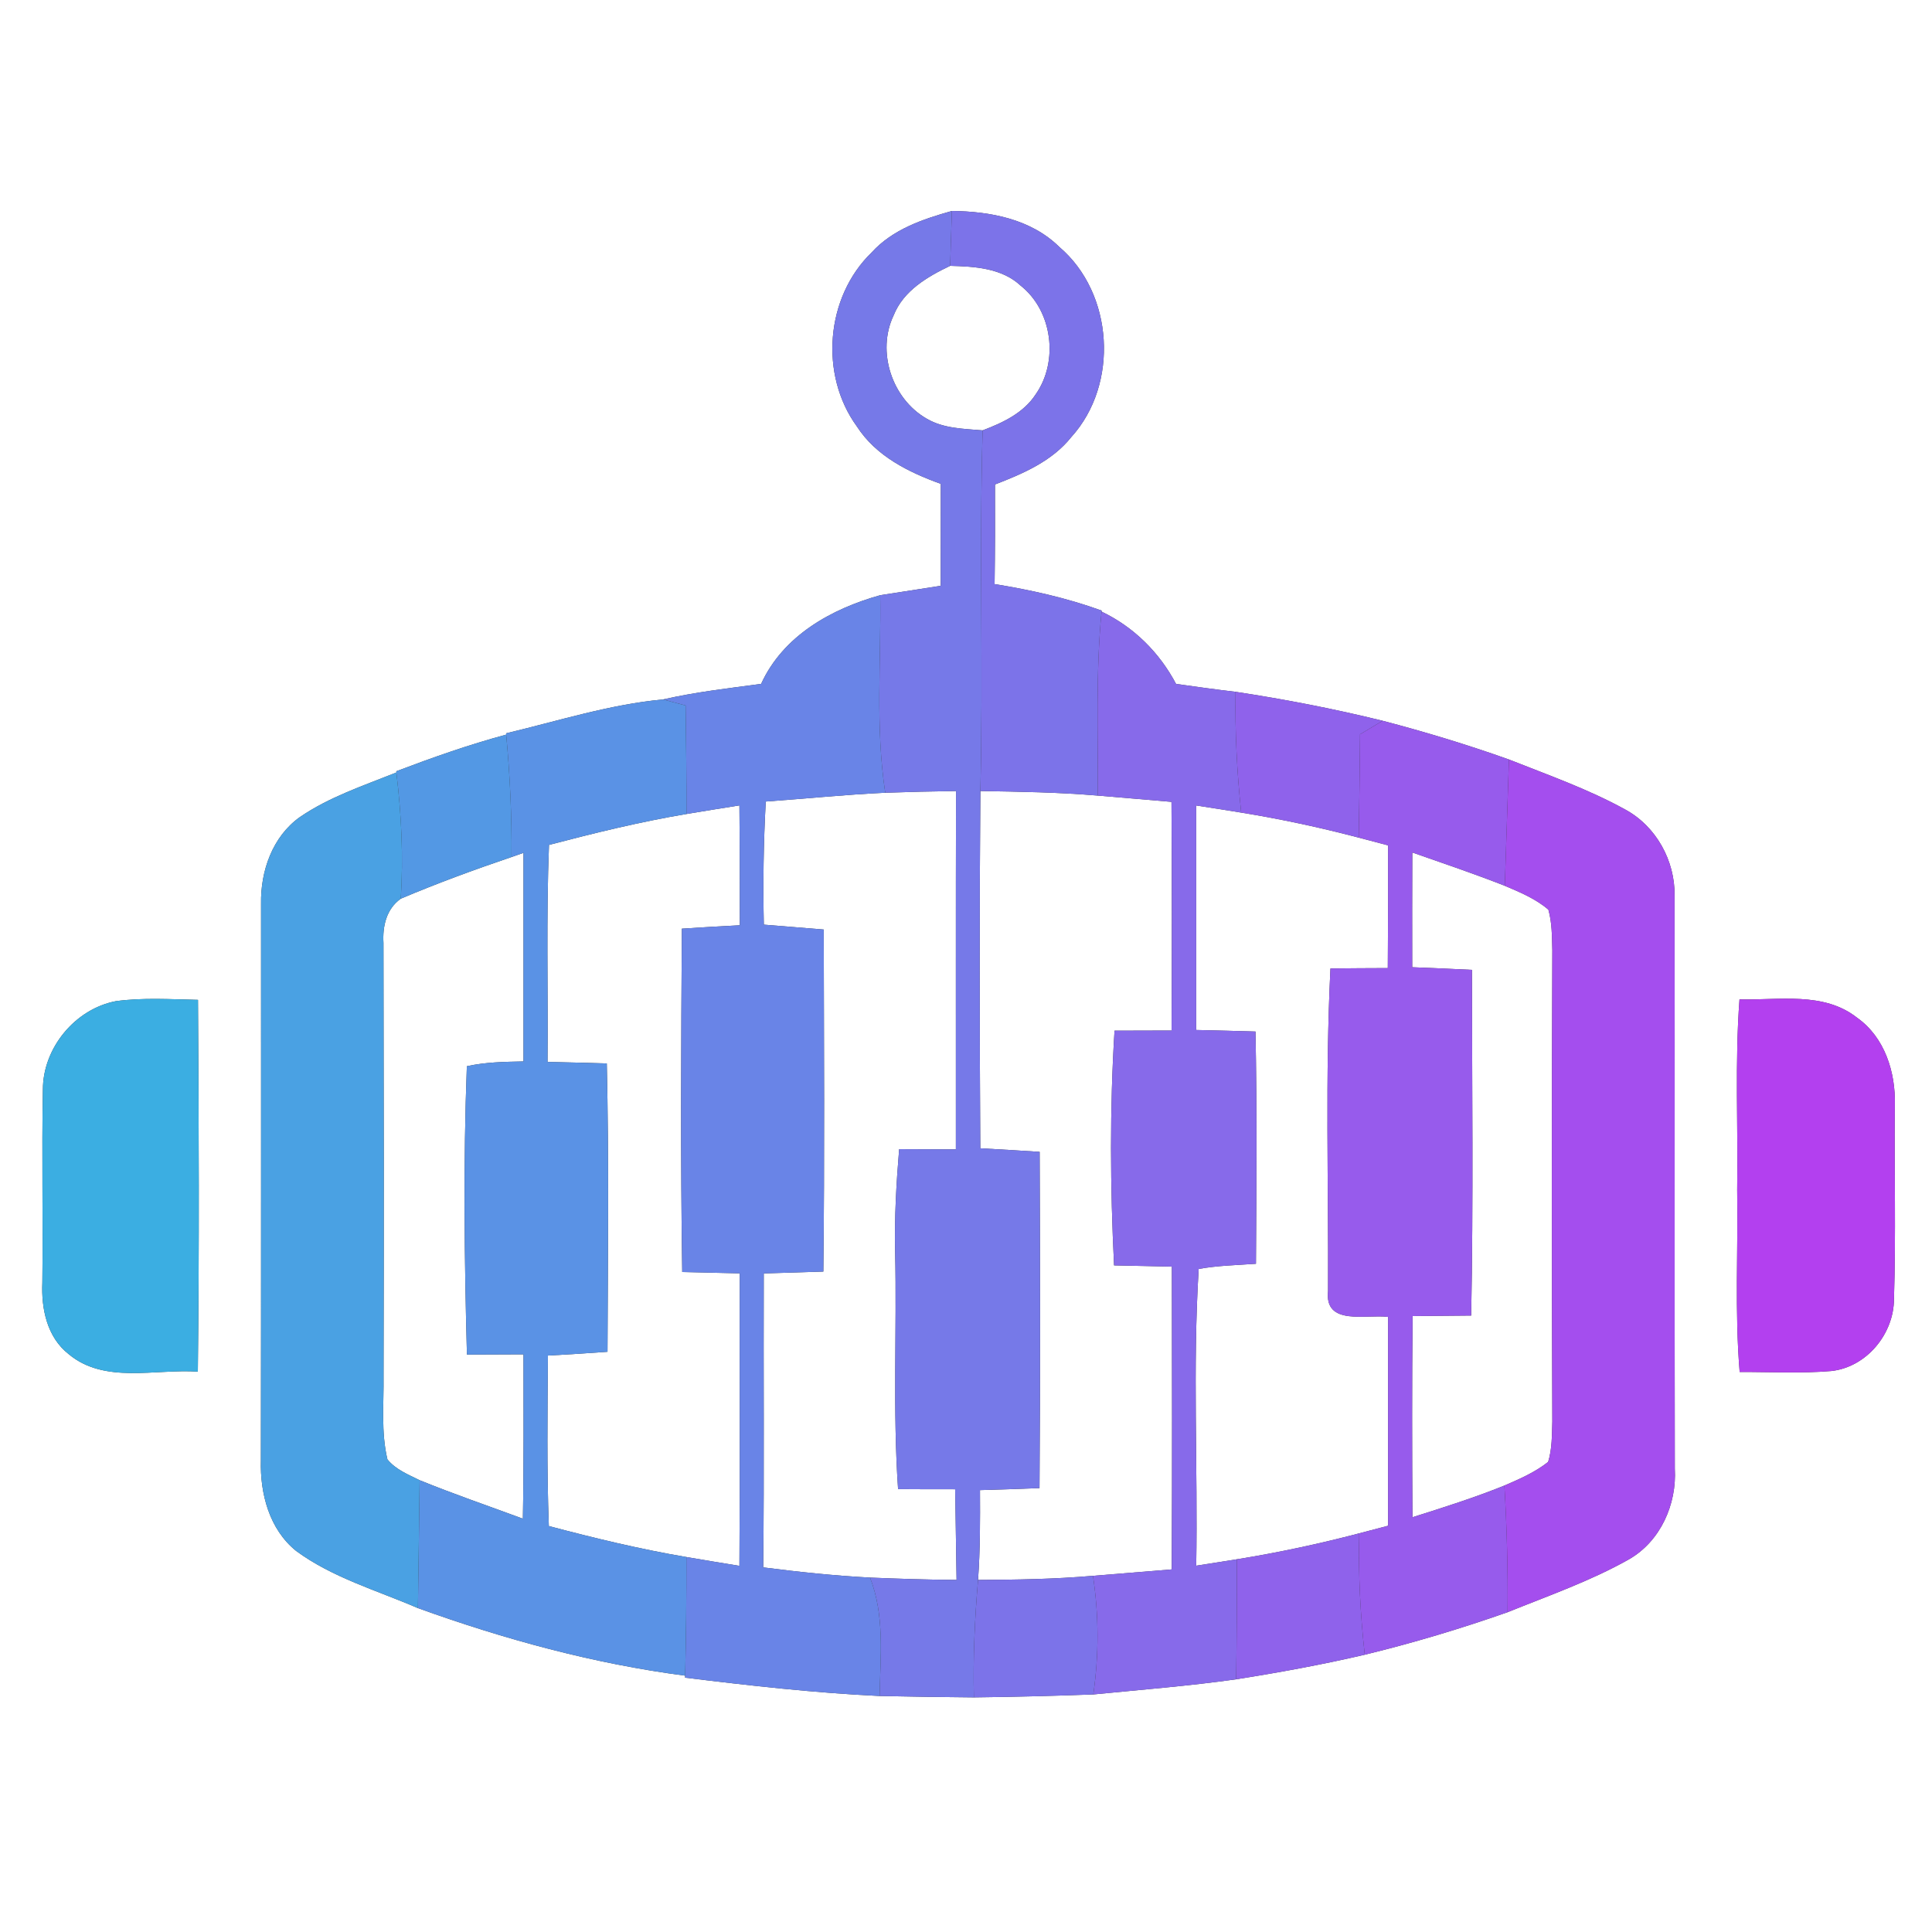 <?xml version="1.0" encoding="UTF-8" ?>
<!DOCTYPE svg PUBLIC "-//W3C//DTD SVG 1.1//EN" "http://www.w3.org/Graphics/SVG/1.1/DTD/svg11.dtd">
<svg width="250pt" height="250pt" viewBox="0 0 250 250" version="1.1" xmlns="http://www.w3.org/2000/svg">
<rect x="0" y="0" width="250" height="250" fill="#333333" stroke="none"/>
<g id="#ffffffff">
<path fill="#ffffff" opacity="1.00" d=" M 0.00 0.00 L 250.00 0.00 L 250.00 250.00 L 0.00 250.00 L 0.00 0.00 M 112.79 32.67 C 106.83 38.43 106.01 48.49 110.88 55.18 C 113.35 59.02 117.57 61.11 121.74 62.61 C 121.74 67.01 121.74 71.40 121.73 75.80 C 119.12 76.21 116.51 76.61 113.90 77.02 C 107.56 78.79 101.34 82.26 98.49 88.49 C 94.24 89.07 89.97 89.55 85.79 90.51 C 78.89 91.15 72.22 93.29 65.49 94.89 L 65.50 95.06 C 60.67 96.36 55.95 98.03 51.28 99.80 L 51.29 99.96 C 47.04 101.66 42.59 103.13 38.79 105.74 C 35.25 108.26 33.70 112.73 33.78 116.95 C 33.77 140.96 33.80 164.97 33.76 188.98 C 33.64 193.26 34.85 197.90 38.32 200.69 C 43.03 204.16 48.77 205.79 54.08 208.09 C 65.28 212.13 76.84 215.29 88.66 216.83 L 88.65 217.09 C 97.02 218.12 105.40 219.06 113.82 219.46 C 117.89 219.54 121.95 219.61 126.02 219.64 C 131.17 219.58 136.32 219.45 141.47 219.26 C 147.64 218.65 153.82 218.17 159.96 217.30 C 165.54 216.42 171.10 215.40 176.60 214.12 C 182.85 212.60 189.02 210.75 195.08 208.62 C 200.37 206.48 205.80 204.59 210.78 201.78 C 214.86 199.45 216.99 194.65 216.72 190.05 C 216.67 165.34 216.73 140.63 216.69 115.92 C 216.76 111.39 214.31 106.92 210.30 104.75 C 205.51 102.11 200.33 100.29 195.26 98.28 C 189.89 96.37 184.43 94.71 178.92 93.27 C 172.63 91.72 166.28 90.49 159.88 89.52 C 157.31 89.22 154.74 88.86 152.18 88.50 C 150.03 84.43 146.71 81.13 142.54 79.14 L 142.55 79.01 C 138.06 77.38 133.40 76.34 128.70 75.58 C 128.76 71.29 128.77 66.99 128.75 62.69 C 132.38 61.29 136.14 59.68 138.63 56.55 C 144.83 49.71 144.11 37.94 137.07 31.95 C 133.40 28.34 128.14 27.35 123.17 27.30 C 119.40 28.36 115.50 29.68 112.79 32.67 M 5.55 141.02 C 5.39 149.33 5.58 157.65 5.48 165.97 C 5.33 169.34 6.08 173.03 8.88 175.22 C 13.53 179.11 20.07 177.11 25.60 177.49 C 25.79 161.45 25.73 145.41 25.62 129.38 C 22.08 129.31 18.51 129.07 14.99 129.55 C 9.70 130.57 5.54 135.62 5.55 141.02 M 225.09 129.32 C 224.48 137.52 224.92 145.74 224.79 153.95 C 224.92 161.81 224.46 169.68 225.11 177.53 C 229.06 177.52 233.03 177.74 236.97 177.41 C 241.53 176.91 245.07 172.61 245.08 168.08 C 245.34 159.73 245.11 151.38 245.19 143.03 C 245.31 138.78 243.90 134.23 240.30 131.69 C 235.98 128.28 230.18 129.45 225.09 129.32 Z" />
<path fill="#ffffff" opacity="1.00" d=" M 115.64 40.80 C 116.91 37.61 120.01 35.80 122.95 34.40 C 126.11 34.48 129.62 34.68 132.07 36.96 C 136.20 40.23 137.02 46.76 134.01 51.04 C 132.44 53.45 129.74 54.71 127.15 55.69 C 124.70 55.48 122.10 55.46 119.92 54.18 C 115.43 51.62 113.39 45.49 115.64 40.80 Z" />
<path fill="#ffffff" opacity="1.00" d=" M 114.55 102.58 C 117.60 102.47 120.65 102.40 123.71 102.36 C 123.67 117.81 123.70 133.27 123.69 148.73 C 121.24 148.72 118.79 148.70 116.35 148.70 C 115.98 153.12 115.73 157.55 115.83 161.99 C 116.06 172.22 115.51 182.47 116.21 192.69 C 118.67 192.71 121.13 192.71 123.60 192.71 C 123.66 196.62 123.72 200.53 123.78 204.44 C 120.04 204.42 116.31 204.29 112.58 204.14 C 107.95 203.89 103.35 203.41 98.76 202.82 C 98.90 190.14 98.78 177.46 98.83 164.78 C 101.40 164.70 103.97 164.63 106.54 164.54 C 106.71 149.79 106.62 135.03 106.59 120.28 C 104.01 120.07 101.42 119.85 98.84 119.65 C 98.72 114.34 98.80 109.02 99.09 103.72 C 104.24 103.35 109.38 102.82 114.55 102.58 Z" />
<path fill="#ffffff" opacity="1.00" d=" M 126.86 102.36 C 131.93 102.44 137.01 102.52 142.06 102.95 C 145.24 103.21 148.41 103.49 151.59 103.76 C 151.65 113.62 151.65 123.49 151.60 133.35 C 149.13 133.35 146.68 133.36 144.22 133.37 C 143.59 143.48 143.66 153.63 144.16 163.74 C 146.65 163.80 149.15 163.85 151.64 163.90 C 151.66 176.96 151.69 190.02 151.62 203.08 C 148.23 203.35 144.83 203.63 141.43 203.91 C 136.49 204.34 131.52 204.42 126.56 204.44 C 126.84 200.57 126.83 196.69 126.81 192.82 C 129.38 192.74 131.94 192.67 134.51 192.56 C 134.62 178.06 134.59 163.56 134.53 149.05 C 131.97 148.88 129.41 148.73 126.85 148.59 C 126.76 133.18 126.73 117.77 126.86 102.36 Z" />
<path fill="#ffffff" opacity="1.00" d=" M 71.04 109.33 C 76.92 107.79 82.83 106.34 88.83 105.33 C 91.11 104.95 93.40 104.58 95.68 104.22 C 95.73 109.39 95.72 114.56 95.73 119.73 C 93.22 119.86 90.73 120.00 88.23 120.17 C 88.14 134.98 88.05 149.79 88.28 164.60 C 90.76 164.66 93.24 164.71 95.72 164.77 C 95.69 177.38 95.77 190.00 95.68 202.62 C 93.39 202.25 91.11 201.87 88.82 201.48 C 82.82 200.46 76.90 199.03 71.02 197.47 C 70.74 190.12 70.85 182.76 70.90 175.41 C 73.47 175.27 76.04 175.11 78.61 174.92 C 78.66 162.48 78.80 150.04 78.52 137.61 C 75.97 137.53 73.41 137.47 70.85 137.41 C 70.93 128.05 70.67 118.68 71.04 109.33 Z" />
<path fill="#ffffff" opacity="1.00" d=" M 154.79 104.23 C 156.73 104.53 158.67 104.83 160.61 105.15 C 165.73 105.98 170.80 107.07 175.82 108.39 C 177.08 108.72 178.35 109.05 179.62 109.39 C 179.63 114.68 179.62 119.97 179.58 125.27 C 177.11 125.28 174.63 125.29 172.16 125.32 C 171.47 139.23 171.92 153.17 171.85 167.08 C 171.37 171.62 176.82 170.03 179.62 170.41 C 179.62 179.42 179.62 188.43 179.62 197.43 C 178.37 197.76 177.13 198.09 175.89 198.41 C 170.67 199.78 165.38 200.91 160.05 201.77 C 158.30 202.05 156.54 202.33 154.79 202.60 C 155.01 189.81 154.32 176.97 155.11 164.20 C 157.55 163.76 160.04 163.71 162.52 163.53 C 162.58 153.52 162.66 143.50 162.46 133.48 C 159.90 133.40 157.35 133.34 154.79 133.28 C 154.78 123.59 154.78 113.91 154.79 104.23 Z" />
<path fill="#ffffff" opacity="1.00" d=" M 51.86 116.29 C 56.56 114.30 61.35 112.54 66.19 110.90 C 66.57 110.77 67.35 110.50 67.74 110.36 C 67.74 119.36 67.74 128.35 67.74 137.35 C 65.29 137.40 62.82 137.43 60.41 137.97 C 59.94 150.38 60.09 162.85 60.42 175.28 C 62.86 175.27 65.30 175.26 67.74 175.25 C 67.74 182.34 67.79 189.43 67.66 196.52 C 63.20 194.87 58.70 193.33 54.30 191.54 C 52.82 190.80 51.19 190.16 50.13 188.84 C 49.29 185.30 49.68 181.63 49.63 178.03 C 49.68 159.36 49.66 140.69 49.62 122.02 C 49.49 119.84 50.00 117.61 51.86 116.29 Z" />
<path fill="#ffffff" opacity="1.00" d=" M 182.75 110.31 C 186.75 111.71 190.77 113.07 194.72 114.62 C 196.69 115.46 198.72 116.30 200.36 117.71 C 200.84 119.41 200.82 121.19 200.87 122.94 C 200.79 143.28 200.79 163.62 200.87 183.97 C 200.81 185.70 200.85 187.49 200.33 189.17 C 198.64 190.51 196.64 191.38 194.67 192.23 C 190.78 193.80 186.77 195.07 182.77 196.33 C 182.72 187.66 182.70 178.98 182.79 170.30 C 185.32 170.28 187.84 170.26 190.37 170.23 C 190.66 155.32 190.48 140.41 190.47 125.50 C 187.89 125.37 185.32 125.26 182.74 125.16 C 182.73 120.21 182.73 115.26 182.75 110.31 Z" />
</g>
<g id="#7679e8ff">
<path fill="#7679e8" opacity="1.00" d=" M 112.79 32.67 C 115.50 29.68 119.40 28.36 123.17 27.30 C 123.10 29.67 123.02 32.03 122.95 34.40 C 120.01 35.80 116.91 37.61 115.64 40.80 C 113.39 45.49 115.43 51.62 119.92 54.18 C 122.10 55.46 124.70 55.48 127.15 55.69 C 126.71 71.25 127.24 86.81 126.86 102.36 C 126.73 117.77 126.76 133.18 126.85 148.59 C 129.41 148.73 131.97 148.88 134.53 149.05 C 134.59 163.56 134.62 178.06 134.51 192.56 C 131.94 192.67 129.38 192.74 126.81 192.82 C 126.83 196.69 126.84 200.57 126.56 204.44 C 126.13 209.49 125.90 214.57 126.02 219.64 C 121.95 219.61 117.89 219.54 113.82 219.46 C 113.92 214.33 114.50 209.03 112.58 204.14 C 116.31 204.29 120.04 204.42 123.78 204.44 C 123.72 200.53 123.66 196.62 123.60 192.71 C 121.13 192.71 118.67 192.71 116.21 192.69 C 115.51 182.47 116.06 172.22 115.83 161.99 C 115.73 157.55 115.98 153.12 116.35 148.70 C 118.79 148.70 121.24 148.72 123.69 148.73 C 123.70 133.27 123.67 117.81 123.71 102.36 C 120.65 102.40 117.60 102.47 114.55 102.58 C 113.26 94.11 114.02 85.54 113.90 77.02 C 116.51 76.61 119.12 76.21 121.73 75.80 C 121.74 71.40 121.74 67.01 121.74 62.61 C 117.57 61.11 113.35 59.02 110.88 55.18 C 106.01 48.49 106.83 38.43 112.79 32.67 Z" />
</g>
<g id="#7c73e9ff">
<path fill="#7c73e9" opacity="1.00" d=" M 123.17 27.30 C 128.14 27.35 133.40 28.34 137.07 31.95 C 144.11 37.94 144.83 49.71 138.63 56.55 C 136.14 59.68 132.38 61.29 128.75 62.69 C 128.77 66.99 128.76 71.29 128.70 75.58 C 133.40 76.34 138.06 77.38 142.55 79.01 L 142.54 79.14 C 141.78 87.05 142.09 95.01 142.06 102.95 C 137.01 102.52 131.93 102.44 126.86 102.36 C 127.24 86.81 126.71 71.25 127.15 55.69 C 129.74 54.71 132.44 53.45 134.01 51.04 C 137.02 46.76 136.20 40.23 132.07 36.96 C 129.62 34.68 126.11 34.48 122.95 34.40 C 123.02 32.03 123.10 29.67 123.17 27.30 Z" />
<path fill="#7c73e9" opacity="1.00" d=" M 126.56 204.44 C 131.52 204.42 136.49 204.34 141.43 203.91 C 142.20 208.99 142.21 214.16 141.47 219.26 C 136.32 219.45 131.17 219.58 126.02 219.64 C 125.90 214.57 126.13 209.49 126.56 204.44 Z" />
</g>
<g id="#6984e7ff">
<path fill="#6984e7" opacity="1.00" d=" M 98.49 88.49 C 101.34 82.26 107.56 78.79 113.90 77.02 C 114.02 85.54 113.26 94.11 114.55 102.58 C 109.38 102.82 104.24 103.35 99.09 103.72 C 98.80 109.02 98.72 114.34 98.84 119.65 C 101.42 119.85 104.01 120.07 106.59 120.28 C 106.62 135.03 106.71 149.79 106.54 164.54 C 103.97 164.63 101.40 164.70 98.83 164.78 C 98.78 177.46 98.90 190.14 98.76 202.82 C 103.35 203.41 107.95 203.89 112.58 204.14 C 114.50 209.03 113.92 214.33 113.82 219.46 C 105.40 219.06 97.02 218.12 88.65 217.09 L 88.66 216.83 C 88.78 211.71 88.83 206.60 88.82 201.48 C 91.11 201.87 93.39 202.25 95.68 202.62 C 95.77 190.00 95.69 177.38 95.72 164.77 C 93.24 164.71 90.76 164.66 88.28 164.60 C 88.05 149.79 88.14 134.98 88.23 120.17 C 90.73 120.00 93.22 119.86 95.73 119.73 C 95.72 114.56 95.73 109.39 95.68 104.22 C 93.40 104.58 91.11 104.95 88.83 105.33 C 88.84 100.65 88.78 95.97 88.72 91.29 C 87.99 91.10 86.53 90.70 85.79 90.51 C 89.97 89.55 94.24 89.07 98.49 88.49 Z" />
</g>
<g id="#876aeaff">
<path fill="#876aea" opacity="1.00" d=" M 142.06 102.95 C 142.09 95.01 141.78 87.05 142.54 79.14 C 146.71 81.13 150.03 84.43 152.18 88.50 C 154.74 88.86 157.31 89.22 159.88 89.52 C 159.80 94.74 160.06 99.96 160.61 105.15 C 158.67 104.83 156.73 104.53 154.79 104.23 C 154.78 113.91 154.78 123.59 154.79 133.28 C 157.35 133.34 159.90 133.40 162.46 133.48 C 162.66 143.50 162.58 153.52 162.52 163.53 C 160.04 163.71 157.55 163.76 155.11 164.20 C 154.32 176.97 155.01 189.81 154.79 202.60 C 156.54 202.33 158.30 202.05 160.05 201.77 C 160.06 206.94 160.03 212.12 159.96 217.30 C 153.82 218.17 147.64 218.65 141.47 219.26 C 142.21 214.16 142.20 208.99 141.43 203.91 C 144.83 203.63 148.23 203.35 151.62 203.08 C 151.69 190.02 151.66 176.96 151.64 163.90 C 149.15 163.85 146.65 163.80 144.16 163.74 C 143.66 153.63 143.59 143.48 144.22 133.37 C 146.68 133.36 149.13 133.35 151.60 133.35 C 151.65 123.49 151.65 113.62 151.59 103.76 C 148.41 103.49 145.24 103.21 142.06 102.95 Z" />
</g>
<g id="#8f62ebff">
<path fill="#8f62eb" opacity="1.00" d=" M 159.88 89.52 C 166.28 90.49 172.63 91.72 178.92 93.27 C 177.94 93.85 176.96 94.43 175.99 95.02 C 175.95 99.48 175.90 103.93 175.82 108.39 C 170.80 107.07 165.73 105.98 160.61 105.15 C 160.06 99.96 159.80 94.74 159.88 89.52 Z" />
<path fill="#8f62eb" opacity="1.00" d=" M 160.05 201.77 C 165.38 200.91 170.67 199.78 175.89 198.41 C 175.75 203.66 176.02 208.90 176.60 214.12 C 171.10 215.40 165.54 216.42 159.96 217.30 C 160.03 212.12 160.06 206.94 160.05 201.77 Z" />
</g>
<g id="#5a92e5ff">
<path fill="#5a92e5" opacity="1.00" d=" M 65.49 94.89 C 72.22 93.29 78.89 91.15 85.79 90.51 C 86.53 90.70 87.99 91.10 88.72 91.29 C 88.78 95.97 88.84 100.65 88.83 105.33 C 82.83 106.34 76.92 107.79 71.04 109.33 C 70.67 118.68 70.93 128.05 70.85 137.41 C 73.41 137.47 75.97 137.53 78.52 137.61 C 78.80 150.04 78.66 162.48 78.61 174.92 C 76.04 175.11 73.47 175.27 70.90 175.41 C 70.85 182.76 70.74 190.12 71.02 197.47 C 76.90 199.03 82.82 200.46 88.82 201.48 C 88.83 206.60 88.78 211.71 88.66 216.83 C 76.84 215.29 65.28 212.13 54.08 208.09 C 54.15 202.57 54.24 197.06 54.30 191.54 C 58.70 193.33 63.20 194.87 67.66 196.52 C 67.79 189.43 67.74 182.34 67.74 175.25 C 65.30 175.26 62.86 175.27 60.42 175.28 C 60.09 162.85 59.94 150.38 60.41 137.97 C 62.82 137.43 65.29 137.40 67.74 137.35 C 67.74 128.35 67.74 119.36 67.74 110.36 C 67.35 110.50 66.57 110.77 66.19 110.90 C 66.24 105.61 65.99 100.33 65.50 95.06 L 65.49 94.89 Z" />
</g>
<g id="#975becff">
<path fill="#975bec" opacity="1.00" d=" M 175.99 95.02 C 176.96 94.43 177.94 93.85 178.92 93.27 C 184.43 94.71 189.89 96.37 195.26 98.28 C 195.08 103.73 194.90 109.17 194.72 114.62 C 190.77 113.07 186.75 111.71 182.75 110.31 C 182.73 115.26 182.73 120.21 182.74 125.16 C 185.32 125.26 187.89 125.37 190.47 125.50 C 190.48 140.41 190.66 155.32 190.37 170.23 C 187.84 170.26 185.32 170.28 182.79 170.30 C 182.70 178.98 182.72 187.66 182.77 196.33 C 186.77 195.07 190.78 193.80 194.67 192.23 C 194.99 197.69 195.13 203.15 195.08 208.62 C 189.02 210.75 182.85 212.60 176.60 214.12 C 176.02 208.90 175.75 203.66 175.89 198.41 C 177.13 198.09 178.37 197.76 179.62 197.43 C 179.62 188.43 179.62 179.42 179.62 170.41 C 176.82 170.03 171.37 171.62 171.85 167.08 C 171.92 153.17 171.47 139.23 172.16 125.32 C 174.63 125.29 177.11 125.28 179.58 125.27 C 179.62 119.97 179.63 114.68 179.62 109.39 C 178.35 109.05 177.08 108.72 175.82 108.39 C 175.90 103.93 175.95 99.48 175.99 95.02 Z" />
</g>
<g id="#5398e4ff">
<path fill="#5398e4" opacity="1.00" d=" M 51.28 99.80 C 55.95 98.03 60.67 96.36 65.50 95.06 C 65.99 100.33 66.24 105.61 66.19 110.90 C 61.35 112.54 56.56 114.30 51.86 116.29 C 52.21 110.84 51.94 105.37 51.29 99.96 L 51.28 99.80 Z" />
</g>
<g id="#a44eeeff">
<path fill="#a44eee" opacity="1.00" d=" M 195.26 98.28 C 200.33 100.29 205.51 102.11 210.30 104.75 C 214.31 106.92 216.76 111.39 216.69 115.92 C 216.73 140.63 216.67 165.34 216.72 190.05 C 216.99 194.65 214.86 199.45 210.78 201.78 C 205.80 204.59 200.37 206.48 195.08 208.62 C 195.13 203.15 194.99 197.69 194.67 192.23 C 196.64 191.38 198.64 190.51 200.33 189.17 C 200.85 187.49 200.81 185.70 200.87 183.97 C 200.79 163.62 200.79 143.28 200.87 122.94 C 200.82 121.19 200.84 119.41 200.36 117.71 C 198.72 116.30 196.69 115.46 194.72 114.62 C 194.90 109.17 195.08 103.73 195.26 98.28 Z" />
</g>
<g id="#4aa1e3ff">
<path fill="#4aa1e3" opacity="1.00" d=" M 38.79 105.74 C 42.59 103.13 47.04 101.66 51.29 99.96 C 51.94 105.37 52.21 110.84 51.86 116.29 C 50.00 117.61 49.49 119.84 49.62 122.02 C 49.66 140.69 49.68 159.36 49.63 178.03 C 49.68 181.63 49.29 185.30 50.13 188.84 C 51.19 190.16 52.82 190.80 54.30 191.54 C 54.24 197.06 54.15 202.57 54.08 208.09 C 48.77 205.79 43.03 204.16 38.32 200.69 C 34.85 197.90 33.64 193.26 33.76 188.98 C 33.80 164.97 33.77 140.96 33.78 116.95 C 33.70 112.73 35.25 108.26 38.79 105.74 Z" />
</g>
<g id="#3baee2ff">
<path fill="#3baee2" opacity="1.00" d=" M 5.55 141.02 C 5.54 135.62 9.70 130.57 14.99 129.55 C 18.51 129.07 22.08 129.31 25.62 129.38 C 25.73 145.41 25.79 161.45 25.60 177.49 C 20.07 177.11 13.53 179.11 8.88 175.22 C 6.08 173.03 5.33 169.34 5.48 165.97 C 5.58 157.65 5.39 149.33 5.55 141.02 Z" />
</g>
<g id="#b340efff">
<path fill="#b340ef" opacity="1.00" d=" M 225.09 129.32 C 230.18 129.45 235.98 128.28 240.30 131.69 C 243.90 134.23 245.31 138.78 245.19 143.03 C 245.11 151.38 245.34 159.73 245.08 168.08 C 245.07 172.61 241.53 176.91 236.97 177.41 C 233.03 177.74 229.06 177.52 225.11 177.53 C 224.46 169.68 224.92 161.81 224.79 153.95 C 224.92 145.74 224.48 137.52 225.09 129.32 Z" />
</g>
</svg>
